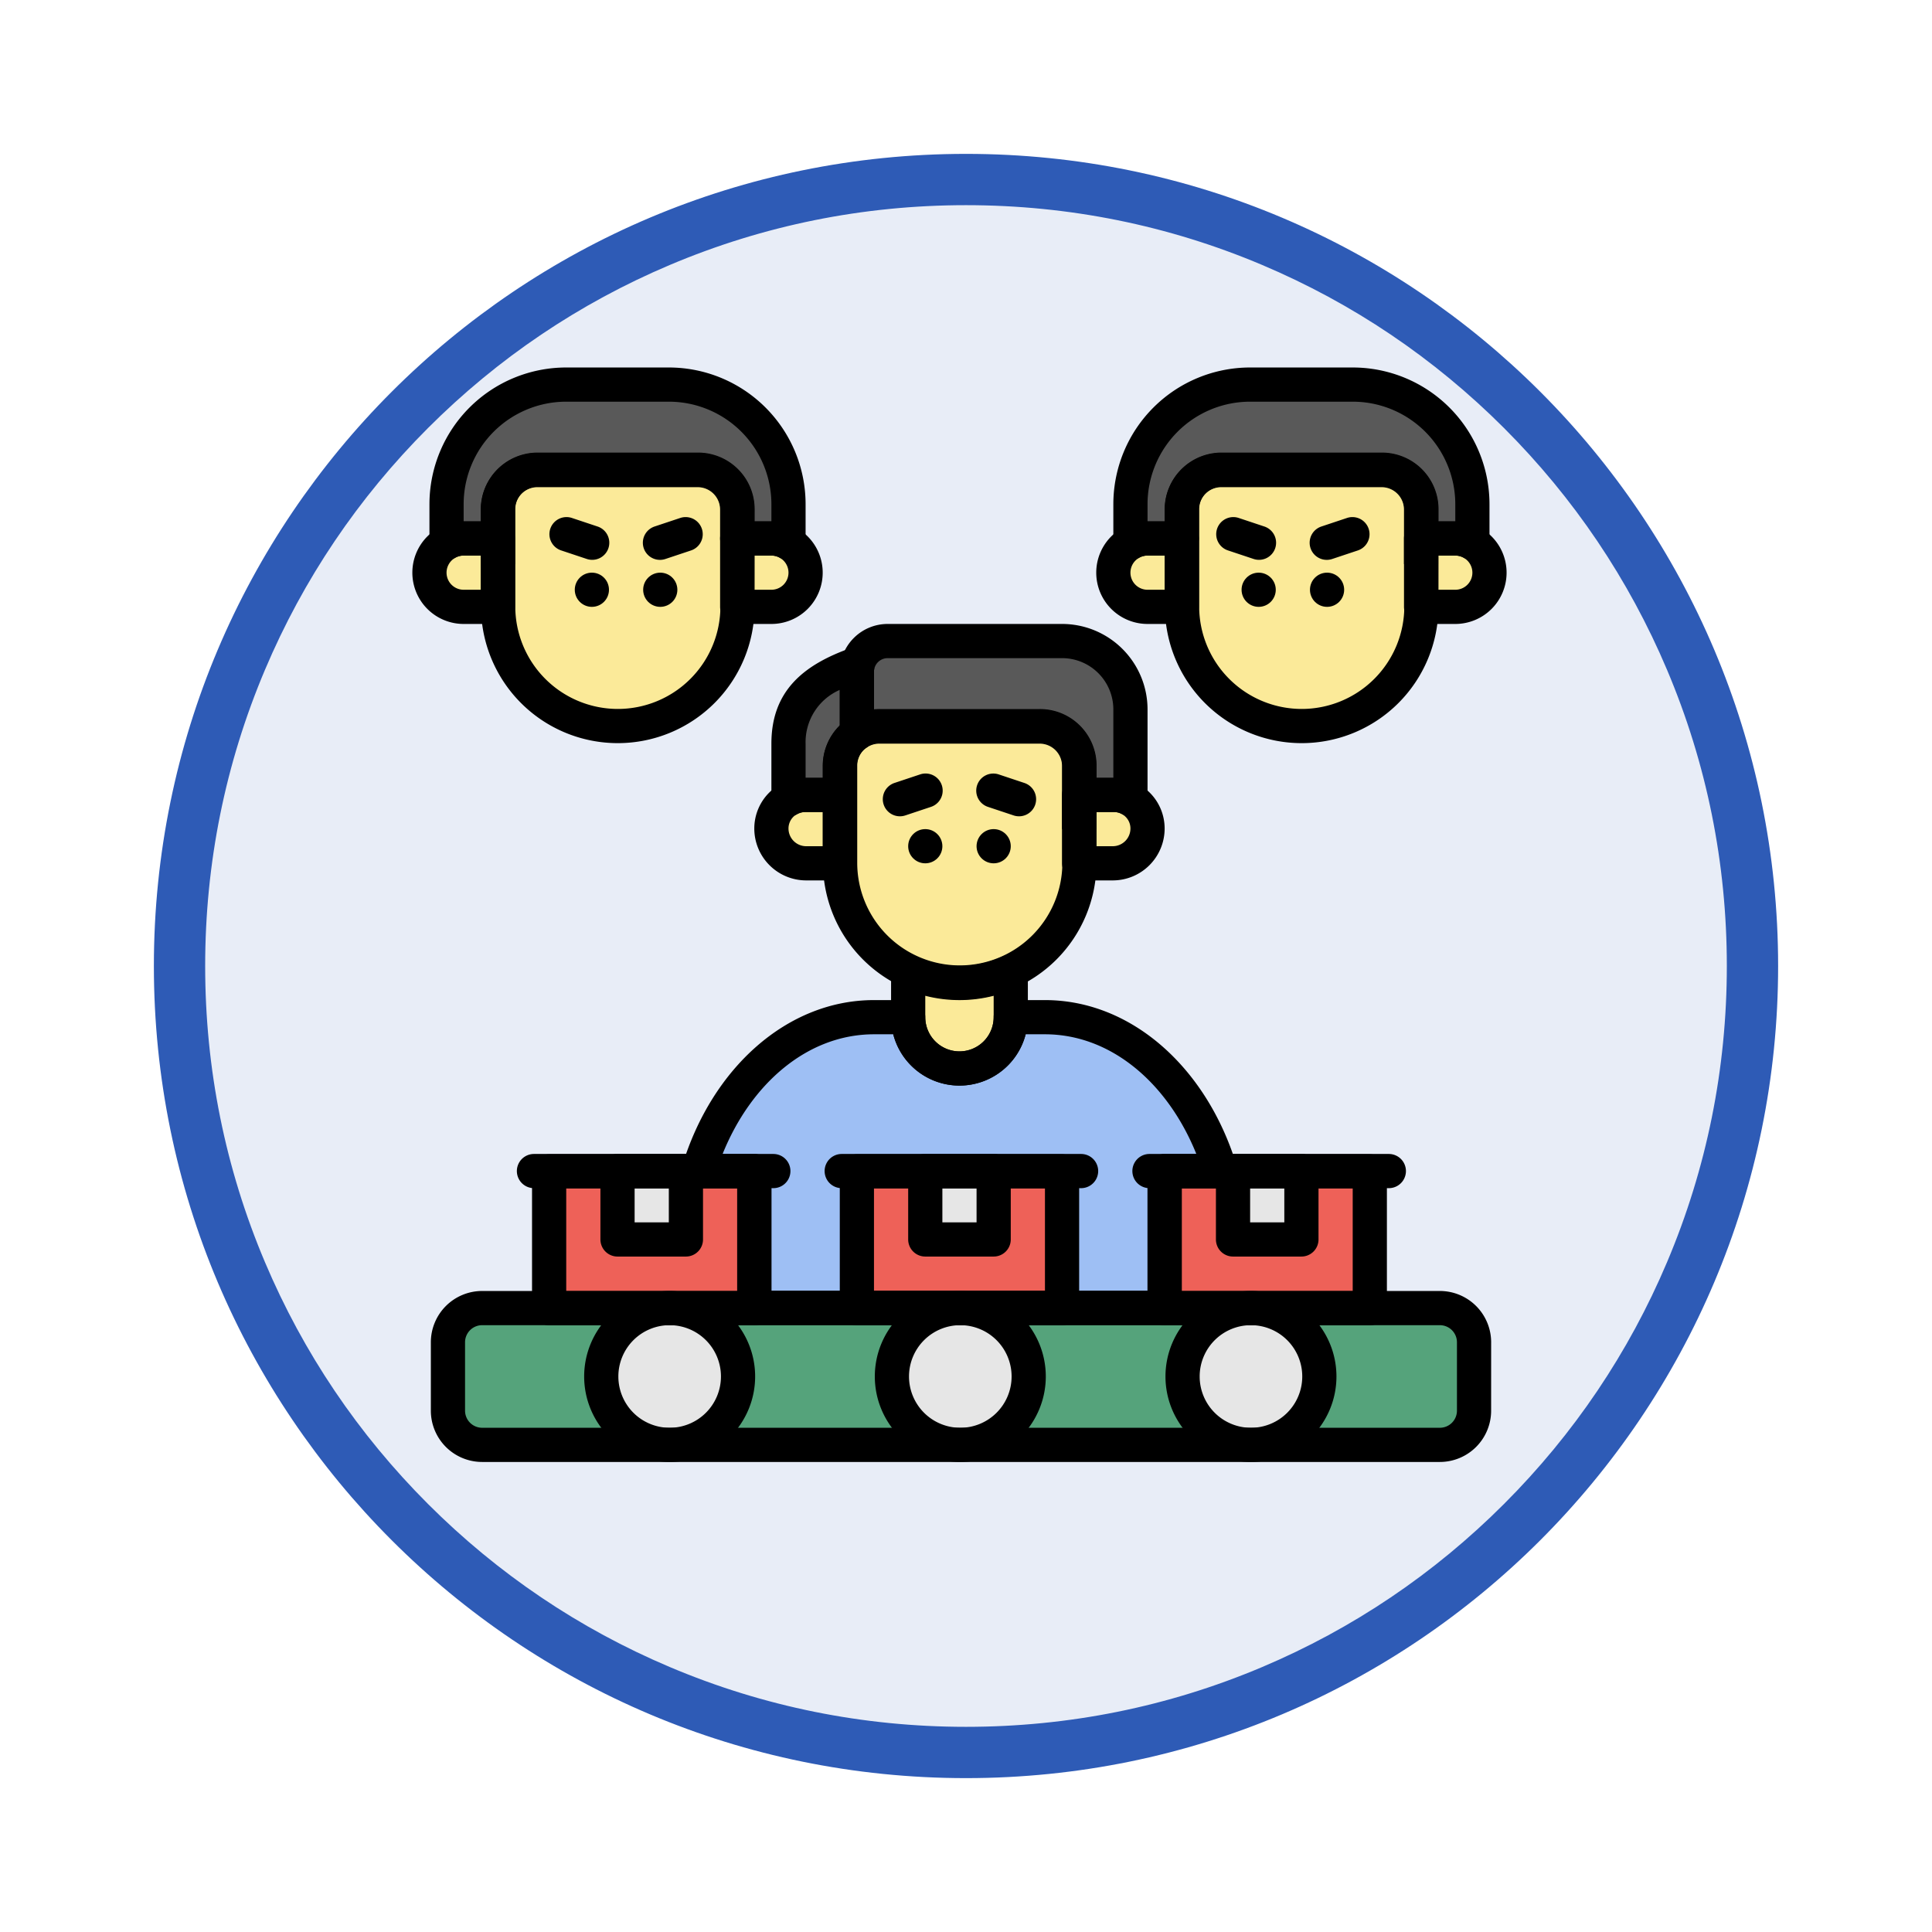 <svg xmlns="http://www.w3.org/2000/svg" xmlns:xlink="http://www.w3.org/1999/xlink" width="113" height="113" viewBox="0 0 113 113">
  <defs>
    <filter id="Trazado_982547" x="0" y="0" width="113" height="113" filterUnits="userSpaceOnUse">
      <feOffset dy="3" input="SourceAlpha"/>
      <feGaussianBlur stdDeviation="3" result="blur"/>
      <feFlood flood-opacity="0.161"/>
      <feComposite operator="in" in2="blur"/>
      <feComposite in="SourceGraphic"/>
    </filter>
  </defs>
  <g id="Grupo_1162340" data-name="Grupo 1162340" transform="translate(-743.882 -10819.154)">
    <g id="Grupo_1162128" data-name="Grupo 1162128" transform="translate(752.882 10825.154)">
      <g id="Grupo_1152576" data-name="Grupo 1152576" transform="translate(0)">
        <g id="Grupo_1148633" data-name="Grupo 1148633">
          <g id="Grupo_1148525" data-name="Grupo 1148525">
            <g transform="matrix(1, 0, 0, 1, -9, -6)" filter="url(#Trazado_982547)">
              <g id="Trazado_982547-2" data-name="Trazado 982547" transform="translate(9 6)" fill="#e8edf7">
                <path d="M 47.5 93.5 C 41.289 93.5 35.265 92.284 29.595 89.886 C 24.118 87.569 19.198 84.252 14.973 80.027 C 10.748 75.802 7.431 70.882 5.114 65.405 C 2.716 59.735 1.5 53.711 1.5 47.5 C 1.5 41.289 2.716 35.265 5.114 29.595 C 7.431 24.118 10.748 19.198 14.973 14.973 C 19.198 10.748 24.118 7.431 29.595 5.114 C 35.265 2.716 41.289 1.5 47.5 1.5 C 53.711 1.5 59.735 2.716 65.405 5.114 C 70.882 7.431 75.802 10.748 80.027 14.973 C 84.252 19.198 87.569 24.118 89.886 29.595 C 92.284 35.265 93.5 41.289 93.5 47.5 C 93.5 53.711 92.284 59.735 89.886 65.405 C 87.569 70.882 84.252 75.802 80.027 80.027 C 75.802 84.252 70.882 87.569 65.405 89.886 C 59.735 92.284 53.711 93.5 47.5 93.5 Z" stroke="none"/>
                <path d="M 47.5 3 C 41.491 3 35.664 4.176 30.18 6.496 C 24.881 8.737 20.122 11.946 16.034 16.034 C 11.946 20.122 8.737 24.881 6.496 30.18 C 4.176 35.664 3 41.491 3 47.5 C 3 53.509 4.176 59.336 6.496 64.82 C 8.737 70.119 11.946 74.878 16.034 78.966 C 20.122 83.054 24.881 86.263 30.18 88.504 C 35.664 90.824 41.491 92 47.5 92 C 53.509 92 59.336 90.824 64.82 88.504 C 70.119 86.263 74.878 83.054 78.966 78.966 C 83.054 74.878 86.263 70.119 88.504 64.82 C 90.824 59.336 92 53.509 92 47.5 C 92 41.491 90.824 35.664 88.504 30.18 C 86.263 24.881 83.054 20.122 78.966 16.034 C 74.878 11.946 70.119 8.737 64.82 6.496 C 59.336 4.176 53.509 3 47.5 3 M 47.5 0 C 73.734 0 95 21.266 95 47.5 C 95 73.734 73.734 95 47.5 95 C 21.266 95 0 73.734 0 47.5 C 0 21.266 21.266 0 47.5 0 Z" stroke="none" fill="#2e5bb6"/>
              </g>
            </g>
          </g>
        </g>
      </g>
    </g>
    <g id="work_10885928" transform="translate(454 10810.648)">
      <g id="Icon">
        <path id="Trazado_995997" data-name="Trazado 995997" d="M349,68v0a3,3,0,0,1-3,3h0a3,3,0,0,1-3-3v0h-2c-4.678,0-8.674,3.735-10.264,9H334v8h24V77h3.264c-1.59-5.265-5.586-9-10.264-9Z" fill="#9ebff4" fill-rule="evenodd"/>
        <g id="Grupo_1162288" data-name="Grupo 1162288">
          <path id="Trazado_995998" data-name="Trazado 995998" d="M353,53.312A2.311,2.311,0,0,0,350.688,51h-9.376A2.311,2.311,0,0,0,339,53.312V59a7,7,0,0,0,14,0V53.312Z" fill="#fbea99" fill-rule="evenodd"/>
          <path id="Trazado_995999" data-name="Trazado 995999" d="M373,38.312A2.311,2.311,0,0,0,370.688,36h-9.376A2.311,2.311,0,0,0,359,38.312V44a7,7,0,0,0,14,0V38.312Z" fill="#fbea99" fill-rule="evenodd"/>
          <path id="Trazado_996000" data-name="Trazado 996000" d="M319,38.312A2.311,2.311,0,0,1,321.312,36h9.376A2.311,2.311,0,0,1,333,38.312V44a7,7,0,0,1-14,0V38.312Z" fill="#fbea99" fill-rule="evenodd"/>
          <path id="Trazado_996001" data-name="Trazado 996001" d="M359,40h-2a2,2,0,0,0,0,4h2Z" fill="#fbea99" fill-rule="evenodd"/>
          <path id="Trazado_996002" data-name="Trazado 996002" d="M333,40h2a2,2,0,0,1,0,4h-2Z" fill="#fbea99" fill-rule="evenodd"/>
          <path id="Trazado_996003" data-name="Trazado 996003" d="M373,40h2a2,2,0,0,1,0,4h-2Z" fill="#fbea99" fill-rule="evenodd"/>
          <path id="Trazado_996004" data-name="Trazado 996004" d="M319,40h-2a2,2,0,0,0,0,4h2Z" fill="#fbea99" fill-rule="evenodd"/>
        </g>
        <g id="Grupo_1162289" data-name="Grupo 1162289" transform="translate(284)">
          <path id="Trazado_996005" data-name="Trazado 996005" d="M75,40H73a1.983,1.983,0,0,0-1,.268V38a7,7,0,0,1,7-7h6a7,7,0,0,1,7,7v2.268A1.983,1.983,0,0,0,91,40H89V38.312A2.311,2.311,0,0,0,86.688,36H77.312A2.311,2.311,0,0,0,75,38.312Z" fill="#595959" fill-rule="evenodd"/>
        </g>
        <g id="Grupo_1162290" data-name="Grupo 1162290" transform="translate(408) rotate(180)">
          <path id="Trazado_996006" data-name="Trazado 996006" d="M75-40H73a1.983,1.983,0,0,1-1-.268V-38a7,7,0,0,0,2.05,4.95A7,7,0,0,0,79-31h6a7,7,0,0,0,4.95-2.05A7,7,0,0,0,92-38v-2.268A1.983,1.983,0,0,1,91-40H89v1.688a2.316,2.316,0,0,1-.677,1.635A2.316,2.316,0,0,1,86.688-36H77.312a2.316,2.316,0,0,1-1.635-.677A2.316,2.316,0,0,1,75-38.312Z" fill="#595959" fill-rule="evenodd"/>
        </g>
        <path id="Trazado_996007" data-name="Trazado 996007" d="M376,87a2,2,0,0,0-2-2H318a2,2,0,0,0-2,2v4a2,2,0,0,0,2,2h56a2,2,0,0,0,2-2Z" fill="#55a37b" fill-rule="evenodd"/>
        <g id="Grupo_1162291" data-name="Grupo 1162291" transform="translate(-50 -13.286)">
          <circle id="Elipse_12036" data-name="Elipse 12036" cx="4.001" cy="4.001" r="4.001" transform="translate(392.049 98.298)" fill="#e6e6e6"/>
        </g>
        <g id="Grupo_1162292" data-name="Grupo 1162292" transform="translate(-67 -13.286)">
          <circle id="Elipse_12037" data-name="Elipse 12037" cx="4.001" cy="4.001" r="4.001" transform="translate(392.049 98.298)" fill="#e6e6e6"/>
        </g>
        <g id="Grupo_1162293" data-name="Grupo 1162293" transform="translate(-33 -13.286)">
          <circle id="Elipse_12038" data-name="Elipse 12038" cx="4.001" cy="4.001" r="4.001" transform="translate(392.049 98.298)" fill="#e6e6e6"/>
        </g>
        <g id="Grupo_1162294" data-name="Grupo 1162294" transform="translate(-68 -19)">
          <path id="Trazado_996008" data-name="Trazado 996008" d="M408,96.018h12v8H408Z" fill="#ee6158" fill-rule="evenodd"/>
        </g>
        <g id="Grupo_1162295" data-name="Grupo 1162295" transform="translate(-50 -19)">
          <path id="Trazado_996009" data-name="Trazado 996009" d="M408,96.018h12v8H408Z" fill="#ee6158" fill-rule="evenodd"/>
        </g>
        <g id="Grupo_1162296" data-name="Grupo 1162296" transform="translate(-86 -19)">
          <path id="Trazado_996010" data-name="Trazado 996010" d="M408,96.018h12v8H408Z" fill="#ee6158" fill-rule="evenodd"/>
        </g>
        <g id="Grupo_1162297" data-name="Grupo 1162297" transform="translate(0 -1)">
          <path id="Trazado_996011" data-name="Trazado 996011" d="M344,78h4v4h-4Z" fill="#e6e6e6" fill-rule="evenodd"/>
        </g>
        <g id="Grupo_1162298" data-name="Grupo 1162298" transform="translate(18 -1)">
          <path id="Trazado_996012" data-name="Trazado 996012" d="M344,78h4v4h-4Z" fill="#e6e6e6" fill-rule="evenodd"/>
        </g>
        <g id="Grupo_1162299" data-name="Grupo 1162299" transform="translate(-18 -1)">
          <path id="Trazado_996013" data-name="Trazado 996013" d="M344,78h4v4h-4Z" fill="#e6e6e6" fill-rule="evenodd"/>
        </g>
        <path id="Trazado_996014" data-name="Trazado 996014" d="M339,55h-2.038A1.963,1.963,0,0,0,335,56.962v0A2.037,2.037,0,0,0,337.036,59H339Z" fill="#fbea99" fill-rule="evenodd"/>
        <path id="Trazado_996015" data-name="Trazado 996015" d="M353,55h2.038A1.963,1.963,0,0,1,357,56.962v0A2.037,2.037,0,0,1,354.964,59H353Z" fill="#fbea99" fill-rule="evenodd"/>
        <g id="Grupo_1162300" data-name="Grupo 1162300" transform="translate(273 -18)">
          <path id="Trazado_996016" data-name="Trazado 996016" d="M80,75V71.312A2.311,2.311,0,0,0,77.688,69H68.312A2.312,2.312,0,0,0,67,69.408V65.8A1.8,1.8,0,0,1,68.8,64H79a4,4,0,0,1,4,4v5.252A1.959,1.959,0,0,0,82.038,73H80Z" fill="#595959" fill-rule="evenodd"/>
        </g>
        <g id="Grupo_1162301" data-name="Grupo 1162301" transform="translate(273 -18)">
          <path id="Trazado_996017" data-name="Trazado 996017" d="M67.049,65.38A1.815,1.815,0,0,0,67,65.8v3.608a2.312,2.312,0,0,0-1,1.9V73H64a1.983,1.983,0,0,0-1,.268V70c0-2.613,1.67-3.835,4-4.659Z" fill="#595959" fill-rule="evenodd"/>
        </g>
        <path id="Trazado_996018" data-name="Trazado 996018" d="M343,65.326V68a3,3,0,0,0,3,3h0a3,3,0,0,0,3-3V65.326a7.014,7.014,0,0,1-6,0Z" fill="#fbea99" fill-rule="evenodd"/>
        <g id="Grupo_1162302" data-name="Grupo 1162302" transform="translate(246.455 -22.929)">
          <path id="Trazado_996019" data-name="Trazado 996019" d="M87.565,61.216a3.311,3.311,0,0,0-3.314-3.31H74.874a3.311,3.311,0,0,0-3.314,3.31V66.9a8,8,0,0,0,16,0Zm-8,11.684a6,6,0,0,1-6-6V61.216A1.313,1.313,0,0,1,74.874,59.9h9.377a1.313,1.313,0,0,1,1.312,1.312V66.9a6,6,0,0,1-6,6Z" fill-rule="evenodd"/>
        </g>
        <g id="Grupo_1162303" data-name="Grupo 1162303" transform="translate(266.455 -7.929)">
          <path id="Trazado_996020" data-name="Trazado 996020" d="M87.565,61.216a3.311,3.311,0,0,0-3.314-3.31H74.874a3.311,3.311,0,0,0-3.314,3.31V66.9a8,8,0,0,0,16,0Zm-8,11.684a6,6,0,0,1-6-6V61.216A1.313,1.313,0,0,1,74.874,59.9h9.377a1.313,1.313,0,0,1,1.312,1.312V66.9a6,6,0,0,1-6,6Z" fill-rule="evenodd"/>
        </g>
        <g id="Grupo_1162304" data-name="Grupo 1162304" transform="translate(286.455 -22.929)">
          <path id="Trazado_996021" data-name="Trazado 996021" d="M87.565,61.216a3.311,3.311,0,0,0-3.314-3.31H74.874a3.311,3.311,0,0,0-3.314,3.31V66.9a8,8,0,0,0,16,0Zm-8,11.684a6,6,0,0,1-6-6V61.216A1.313,1.313,0,0,1,74.874,59.9h9.377a1.313,1.313,0,0,1,1.312,1.312V66.9a6,6,0,0,1-6,6Z" fill-rule="evenodd"/>
        </g>
        <g id="Grupo_1162305" data-name="Grupo 1162305" transform="translate(318.5 -15)">
          <circle id="Elipse_12039" data-name="Elipse 12039" cx="1" cy="1" r="1" transform="translate(44 57)"/>
        </g>
        <g id="Grupo_1162306" data-name="Grupo 1162306" transform="translate(373.5 -15) rotate(180)">
          <circle id="Elipse_12040" data-name="Elipse 12040" cx="1" cy="1" r="1" transform="translate(44 -59)"/>
        </g>
        <g id="Grupo_1162307" data-name="Grupo 1162307" transform="translate(322.5 -15)">
          <circle id="Elipse_12041" data-name="Elipse 12041" cx="1" cy="1" r="1" transform="translate(44 57)"/>
        </g>
        <g id="Grupo_1162308" data-name="Grupo 1162308" transform="translate(369.5 -15) rotate(180)">
          <circle id="Elipse_12042" data-name="Elipse 12042" cx="1" cy="1" r="1" transform="translate(44 -59)"/>
        </g>
        <g id="Grupo_1162309" data-name="Grupo 1162309" transform="translate(322.833 97.25)">
          <path id="Trazado_996022" data-name="Trazado 996022" d="M38.87-56.551l1.5.5a1,1,0,0,0,1.265-.633A1,1,0,0,0,41-57.949l-1.5-.5a1,1,0,0,0-1.265.633A1,1,0,0,0,38.87-56.551Z" fill-rule="evenodd"/>
        </g>
        <g id="Grupo_1162310" data-name="Grupo 1162310" transform="translate(369.167 97.25) rotate(180)">
          <path id="Trazado_996023" data-name="Trazado 996023" d="M39.5,58.449l1.5-.5a1,1,0,1,0-.632-1.9l-1.5.5a1,1,0,1,0,.632,1.9Z" fill-rule="evenodd"/>
        </g>
        <g id="Grupo_1162311" data-name="Grupo 1162311" transform="translate(408.167 97.25) rotate(180)">
          <path id="Trazado_996024" data-name="Trazado 996024" d="M39.5,58.449l1.5-.5a1,1,0,1,0-.632-1.9l-1.5.5a1,1,0,1,0,.632,1.9Z" fill-rule="evenodd"/>
        </g>
        <g id="Grupo_1162312" data-name="Grupo 1162312" transform="translate(283.833 97.25)">
          <path id="Trazado_996025" data-name="Trazado 996025" d="M38.87-56.551l1.5.5a1,1,0,0,0,1.265-.633A1,1,0,0,0,41-57.949l-1.5-.5a1,1,0,0,0-1.265.633A1,1,0,0,0,38.87-56.551Z" fill-rule="evenodd"/>
        </g>
        <g id="Grupo_1162313" data-name="Grupo 1162313" transform="translate(304 -18)">
          <path id="Trazado_996026" data-name="Trazado 996026" d="M56,58a1,1,0,0,0-1-1H53a3,3,0,0,0,0,6h2a1,1,0,0,0,1-1Zm-2,1v2H53a1,1,0,0,1-1-1h0a1,1,0,0,1,1-1Z" fill-rule="evenodd"/>
        </g>
        <g id="Grupo_1162314" data-name="Grupo 1162314" transform="translate(388 -18) rotate(180)">
          <path id="Trazado_996027" data-name="Trazado 996027" d="M55-57a1,1,0,0,0,1-1v-4a1,1,0,0,0-1-1H53a3,3,0,0,0-3,3,3,3,0,0,0,3,3Zm-1-2H53a1,1,0,0,1-1-1,1,1,0,0,1,1-1h1Z" fill-rule="evenodd"/>
        </g>
        <g id="Grupo_1162315" data-name="Grupo 1162315" transform="translate(428 -18) rotate(180)">
          <path id="Trazado_996028" data-name="Trazado 996028" d="M55-57a1,1,0,0,0,1-1v-4a1,1,0,0,0-1-1H53a3,3,0,0,0-3,3,3,3,0,0,0,3,3Zm-1-2H53a1,1,0,0,1-1-1,1,1,0,0,1,1-1h1Z" fill-rule="evenodd"/>
        </g>
        <g id="Grupo_1162316" data-name="Grupo 1162316" transform="translate(264 -18)">
          <path id="Trazado_996029" data-name="Trazado 996029" d="M56,58a1,1,0,0,0-1-1H53a3,3,0,0,0-3,3h0a3,3,0,0,0,3,3h2a1,1,0,0,0,1-1Zm-2,1v2H53a1,1,0,0,1,0-2Z" fill-rule="evenodd"/>
        </g>
        <g id="Grupo_1162317" data-name="Grupo 1162317" transform="translate(284)">
          <path id="Trazado_996030" data-name="Trazado 996030" d="M90,41.5V41h1a.992.992,0,0,1,.5.133,1,1,0,0,0,1.5-.865V38a8,8,0,0,0-8-8H79a8,8,0,0,0-8,8v2.268a1,1,0,0,0,1.5.865A.992.992,0,0,1,73,41h2a1,1,0,0,0,1-1V38.312A1.311,1.311,0,0,1,77.312,37h9.376A1.311,1.311,0,0,1,88,38.312V41.5ZM90,39v-.688A3.312,3.312,0,0,0,86.688,35H77.312A3.312,3.312,0,0,0,74,38.312V39H73V38a6,6,0,0,1,6-6h6a6,6,0,0,1,6,6v1Z" fill-rule="evenodd"/>
        </g>
        <g id="Grupo_1162318" data-name="Grupo 1162318" transform="translate(408) rotate(180)">
          <path id="Trazado_996031" data-name="Trazado 996031" d="M89-42.5a1,1,0,0,1,1,1v.5h1a.992.992,0,0,0,.5-.133,1,1,0,0,1,1,0,1,1,0,0,1,.5.866V-38a8,8,0,0,1-2.343,5.657A8,8,0,0,1,85-30H79a8,8,0,0,1-5.657-2.343A8,8,0,0,1,71-38v-2.268a1,1,0,0,1,.5-.866,1,1,0,0,1,1,0A.992.992,0,0,0,73-41h2a1,1,0,0,1,1,1v1.688a1.312,1.312,0,0,0,.384.928,1.312,1.312,0,0,0,.928.384h9.376a1.312,1.312,0,0,0,.928-.384A1.312,1.312,0,0,0,88-38.312V-41.5ZM73-39h1v.688a3.313,3.313,0,0,0,.97,2.342,3.313,3.313,0,0,0,2.342.97h9.376a3.313,3.313,0,0,0,2.342-.97A3.313,3.313,0,0,0,90-38.312V-39h1v1a6,6,0,0,1-1.757,4.243A6,6,0,0,1,85-32H79a6,6,0,0,1-4.243-1.757A6,6,0,0,1,73-38Z" fill-rule="evenodd"/>
        </g>
        <g id="Grupo_1162319" data-name="Grupo 1162319" transform="translate(11.161 -13.286)">
          <path id="Trazado_996032" data-name="Trazado 996032" d="M365.936,100.3a3,3,0,0,0-3-3H306.921a3,3,0,0,0-3,3v4a3,3,0,0,0,3,3h56.014a3,3,0,0,0,3-3Zm-2,0v4a1,1,0,0,1-1,1H306.921a1,1,0,0,1-1-1v-4a1,1,0,0,1,1-1h56.014A1,1,0,0,1,363.936,100.3Z" fill-rule="evenodd"/>
        </g>
        <g id="Grupo_1162320" data-name="Grupo 1162320" transform="translate(-50 -13.286)">
          <path id="Trazado_996033" data-name="Trazado 996033" d="M396.049,97.3a5,5,0,1,0,5,5A5,5,0,0,0,396.049,97.3Zm0,2a3,3,0,1,1-3,3A3,3,0,0,1,396.049,99.3Z" fill-rule="evenodd"/>
        </g>
        <g id="Grupo_1162321" data-name="Grupo 1162321" transform="translate(-67 -13.286)">
          <path id="Trazado_996034" data-name="Trazado 996034" d="M396.049,97.3a5,5,0,1,0,5,5A5,5,0,0,0,396.049,97.3Zm0,2a3,3,0,1,1-3,3A3,3,0,0,1,396.049,99.3Z" fill-rule="evenodd"/>
        </g>
        <g id="Grupo_1162322" data-name="Grupo 1162322" transform="translate(-33 -13.286)">
          <path id="Trazado_996035" data-name="Trazado 996035" d="M396.049,97.3a5,5,0,1,0,5,5A5,5,0,0,0,396.049,97.3Zm0,2a3,3,0,1,1-3,3A3,3,0,0,1,396.049,99.3Z" fill-rule="evenodd"/>
        </g>
        <g id="Grupo_1162323" data-name="Grupo 1162323" transform="translate(-68 -19)">
          <path id="Trazado_996036" data-name="Trazado 996036" d="M421,96.018a1,1,0,0,0-1-1H408a1,1,0,0,0-1,1v8a1,1,0,0,0,1,1h12a1,1,0,0,0,1-1Zm-2,1v6H409v-6Z" fill-rule="evenodd"/>
        </g>
        <g id="Grupo_1162324" data-name="Grupo 1162324" transform="translate(-50 -19)">
          <path id="Trazado_996037" data-name="Trazado 996037" d="M421,96.018a1,1,0,0,0-1-1H408a1,1,0,0,0-1,1v8a1,1,0,0,0,1,1h12a1,1,0,0,0,1-1Zm-2,1v6H409v-6Z" fill-rule="evenodd"/>
        </g>
        <g id="Grupo_1162325" data-name="Grupo 1162325" transform="translate(-86 -19)">
          <path id="Trazado_996038" data-name="Trazado 996038" d="M421,96.018a1,1,0,0,0-1-1H408a1,1,0,0,0-1,1v8a1,1,0,0,0,1,1h12a1,1,0,0,0,1-1Zm-2,1v6H409v-6Z" fill-rule="evenodd"/>
        </g>
        <g id="Grupo_1162326" data-name="Grupo 1162326" transform="translate(-57.667 -1)">
          <path id="Trazado_996039" data-name="Trazado 996039" d="M396.78,79h14a1,1,0,1,0,0-2h-14a1,1,0,1,0,0,2Z" fill-rule="evenodd"/>
        </g>
        <g id="Grupo_1162327" data-name="Grupo 1162327" transform="translate(-39.667 -1)">
          <path id="Trazado_996040" data-name="Trazado 996040" d="M396.78,79h14a1,1,0,1,0,0-2h-14a1,1,0,1,0,0,2Z" fill-rule="evenodd"/>
        </g>
        <g id="Grupo_1162328" data-name="Grupo 1162328" transform="translate(-75.667 -1)">
          <path id="Trazado_996041" data-name="Trazado 996041" d="M396.78,79h14a1,1,0,1,0,0-2h-14a1,1,0,1,0,0,2Z" fill-rule="evenodd"/>
        </g>
        <g id="Grupo_1162329" data-name="Grupo 1162329" transform="translate(0 -1)">
          <path id="Trazado_996042" data-name="Trazado 996042" d="M349,78a1,1,0,0,0-1-1h-4a1,1,0,0,0-1,1v4a1,1,0,0,0,1,1h4a1,1,0,0,0,1-1Zm-2,1v2h-2V79Z" fill-rule="evenodd"/>
        </g>
        <g id="Grupo_1162330" data-name="Grupo 1162330" transform="translate(18 -1)">
          <path id="Trazado_996043" data-name="Trazado 996043" d="M349,78a1,1,0,0,0-1-1h-4a1,1,0,0,0-1,1v4a1,1,0,0,0,1,1h4a1,1,0,0,0,1-1Zm-2,1v2h-2V79Z" fill-rule="evenodd"/>
        </g>
        <g id="Grupo_1162331" data-name="Grupo 1162331" transform="translate(-18 -1)">
          <path id="Trazado_996044" data-name="Trazado 996044" d="M349,78a1,1,0,0,0-1-1h-4a1,1,0,0,0-1,1v4a1,1,0,0,0,1,1h4a1,1,0,0,0,1-1Zm-2,1v2h-2V79Z" fill-rule="evenodd"/>
        </g>
        <path id="Trazado_996045" data-name="Trazado 996045" d="M348,68v0a1,1,0,0,1,1-1h2c5.085,0,9.492,3.987,11.222,9.711A1,1,0,0,1,361.264,78H359v7a1,1,0,0,1-1,1H334a1,1,0,0,1-1-1V78h-2.264c-.317,0-1.049-.986-.958-1.289C331.508,70.987,335.915,67,341,67h2c-.552,0,1,.091,1,1v.011A2,2,0,0,0,346,70h0a2,2,0,0,0,2-2Zm1.873,1H351c3.879,0,7.191,2.872,8.854,7H358a1,1,0,0,0-1,1v7H335V77a1,1,0,0,0-1-1h-1.854c1.663-4.128,4.975-7,8.854-7h1.127A4,4,0,0,0,346,72h0a4,4,0,0,0,3.871-3Z" fill-rule="evenodd"/>
        <g id="Grupo_1162332" data-name="Grupo 1162332" transform="translate(299)">
          <circle id="Elipse_12043" data-name="Elipse 12043" cx="1" cy="1" r="1" transform="translate(44 57)"/>
        </g>
        <g id="Grupo_1162333" data-name="Grupo 1162333" transform="translate(303)">
          <circle id="Elipse_12044" data-name="Elipse 12044" cx="1" cy="1" r="1" transform="translate(44 57)"/>
        </g>
        <g id="Grupo_1162334" data-name="Grupo 1162334" transform="translate(303.333 -2.25)">
          <path id="Trazado_996046" data-name="Trazado 996046" d="M39.5,58.449l1.5-.5a1,1,0,1,0-.632-1.9l-1.5.5a1,1,0,1,0,.632,1.9Z" fill-rule="evenodd"/>
        </g>
        <g id="Grupo_1162335" data-name="Grupo 1162335" transform="translate(388.667 -2.25) rotate(180)">
          <path id="Trazado_996047" data-name="Trazado 996047" d="M38.87-56.551l1.5.5a1,1,0,0,0,1.265-.633A1,1,0,0,0,41-57.949l-1.5-.5a1,1,0,0,0-1.265.633A1,1,0,0,0,38.87-56.551Z" fill-rule="evenodd"/>
        </g>
        <g id="Grupo_1162336" data-name="Grupo 1162336" transform="translate(284 -3)">
          <path id="Trazado_996048" data-name="Trazado 996048" d="M56,58a1,1,0,0,0-1-1H52.962A2.964,2.964,0,0,0,50,59.962v0A3.036,3.036,0,0,0,53.036,63H55a1,1,0,0,0,1-1Zm-2,1v2h-.964A1.036,1.036,0,0,1,52,59.964v0A.963.963,0,0,1,52.962,59Z" fill-rule="evenodd"/>
        </g>
        <g id="Grupo_1162337" data-name="Grupo 1162337" transform="translate(408 -3) rotate(180)">
          <path id="Trazado_996049" data-name="Trazado 996049" d="M55-57a1,1,0,0,0,1-1v-4a1,1,0,0,0-1-1H53.036A3.036,3.036,0,0,0,50-59.964v0a2.958,2.958,0,0,0,.868,2.094A2.958,2.958,0,0,0,52.962-57Zm-1-2H52.962a.959.959,0,0,1-.68-.282.959.959,0,0,1-.282-.68v0A1.036,1.036,0,0,1,53.036-61H54Z" fill-rule="evenodd"/>
        </g>
        <g id="Grupo_1162338" data-name="Grupo 1162338" transform="translate(273 -18)">
          <path id="Trazado_996050" data-name="Trazado 996050" d="M79,71.312A1.311,1.311,0,0,0,77.688,70H68.312a1.308,1.308,0,0,0-.744.232A1,1,0,0,1,66,69.408V65.8A2.8,2.8,0,0,1,68.8,63H79a5,5,0,0,1,5,5v5.252a1,1,0,0,1-1.49.872A.956.956,0,0,0,82.038,74H81v1H79ZM82,72H81v-.688A3.312,3.312,0,0,0,77.688,68H68.312q-.158,0-.312.015V65.8a.8.8,0,0,1,.8-.8H79a3,3,0,0,1,3,3Z" fill-rule="evenodd"/>
        </g>
        <g id="Grupo_1162339" data-name="Grupo 1162339" transform="translate(273 -18)">
          <path id="Trazado_996051" data-name="Trazado 996051" d="M67.617,64.555c.225.175.4,1.058.4,1.058A.766.766,0,0,0,68,65.8v3.608a1,1,0,0,1-.433.824,1.392,1.392,0,0,0-.183.152,1.312,1.312,0,0,0-.384.928V73a1,1,0,0,1-1,1H64a.992.992,0,0,0-.5.133,1,1,0,0,1-1.5-.865V70c0-3.1,1.9-4.624,4.667-5.6-.459.162.053-.546.95.156ZM66,66.856v2.085l-.03.029A3.313,3.313,0,0,0,65,71.312V72H64V70a3.332,3.332,0,0,1,2-3.144Z" fill-rule="evenodd"/>
        </g>
        <path id="Trazado_996052" data-name="Trazado 996052" d="M346,65a5.977,5.977,0,0,1-2.571-.577,1,1,0,0,0-1.429.9V68a4,4,0,0,0,4,4h0a4,4,0,0,0,4-4V65.326a1,1,0,0,0-1.429-.9A5.977,5.977,0,0,1,346,65Zm-2,1.748a8.063,8.063,0,0,0,4,0V68a2,2,0,0,1-2,2h0a2,2,0,0,1-2-2Z" fill-rule="evenodd"/>
      </g>
    </g>
  </g>
</svg>

